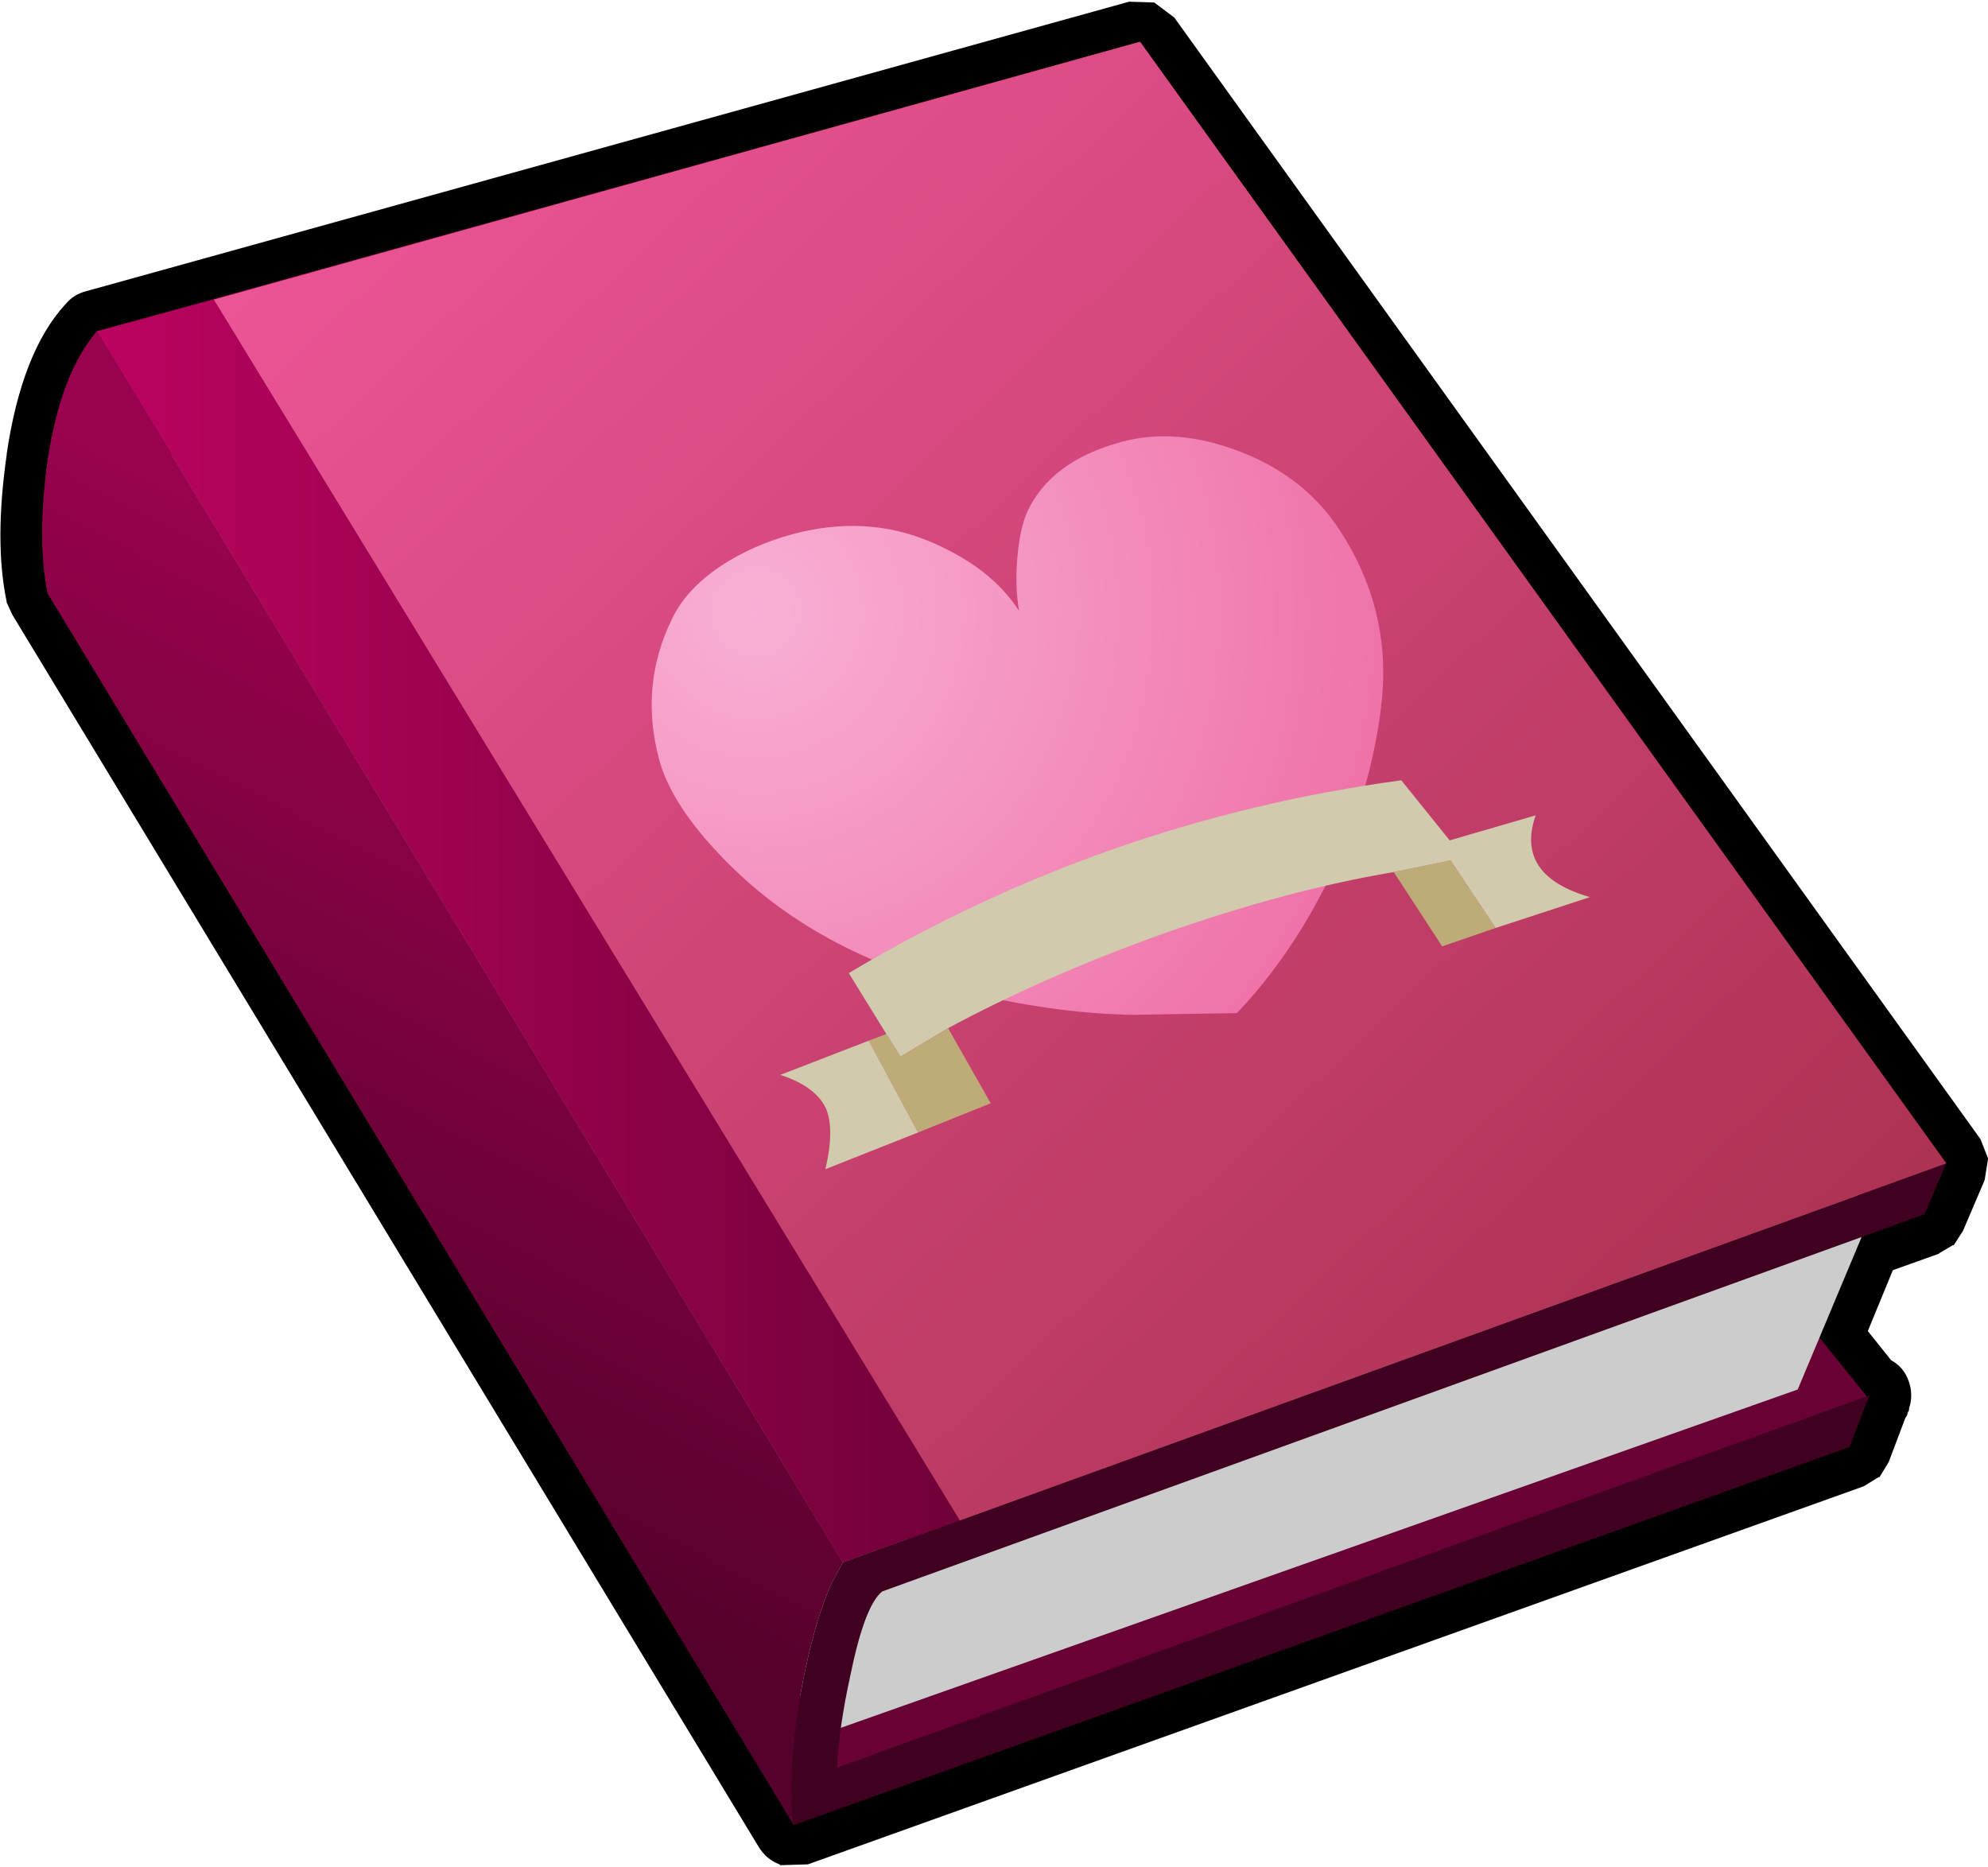 <?xml version="1.0" encoding="UTF-8" standalone="no"?>
<svg xmlns:xlink="http://www.w3.org/1999/xlink" height="111.85px" width="119.1px" xmlns="http://www.w3.org/2000/svg">
  <g transform="matrix(1.0, 0.0, 0.0, 1.0, 59.55, 55.9)">
    <path d="M10.8 -54.85 L59.1 12.35 59.55 13.5 59.55 13.55 59.35 14.8 58.05 17.85 57.5 18.7 57.45 18.7 56.6 19.2 56.65 19.2 53.85 20.2 52.35 23.85 53.75 25.6 Q54.5 26.0 54.8 26.85 55.1 27.7 54.8 28.55 L54.85 28.35 54.8 28.65 54.75 28.7 54.7 28.9 54.6 29.05 53.6 31.7 53.05 32.6 53.0 32.6 52.1 33.15 -11.15 55.8 -12.8 55.85 -12.85 55.8 Q-13.65 55.5 -14.1 54.75 L-58.8 -19.05 -59.15 -19.8 -59.15 -19.85 Q-59.9 -23.4 -59.15 -28.65 L-59.15 -28.7 Q-58.25 -34.8 -55.65 -37.65 L-55.6 -37.7 Q-55.15 -38.25 -54.4 -38.45 L8.1 -55.8 9.6 -55.75 10.8 -54.85" fill="#000000" fill-rule="evenodd" stroke="none"/>
    <path d="M52.4 27.9 L-12.75 52.15 Q-38.05 8.75 -1.7 -39.25 L52.4 27.9" fill="#690135" fill-rule="evenodd" stroke="none"/>
    <path d="M-51.95 -23.0 L-51.15 -28.2 7.95 -44.35 52.55 16.85 48.15 27.35 -10.25 48.0 -51.95 -23.0" fill="#cccccc" fill-rule="evenodd" stroke="none"/>
    <path d="M57.05 13.8 L55.75 16.85 -6.7 39.45 Q-7.75 40.3 -8.6 44.45 -9.3 47.65 -9.4 50.0 L52.45 27.7 51.25 30.8 -12.0 53.45 Q-12.5 49.8 -11.3 44.1 -10.6 40.9 -9.75 39.0 L-9.05 37.7 57.05 13.8" fill="#400020" fill-rule="evenodd" stroke="none"/>
    <path d="M-53.75 -36.05 L8.75 -53.4 57.05 13.8 -9.05 37.7 -53.75 -36.05" fill="#700138" fill-rule="evenodd" stroke="none"/>
    <path d="M-12.0 53.45 L-56.7 -20.35 Q-57.35 -23.55 -56.7 -28.35 -55.9 -33.55 -53.75 -36.05 L-9.05 37.7 -9.75 39.0 Q-10.6 40.9 -11.3 44.1 -12.5 49.8 -12.0 53.45" fill="url(#gradient0)" fill-rule="evenodd" stroke="none"/>
    <path d="M-46.75 -37.95 L8.75 -53.4 57.05 13.8 -2.05 35.2 -46.75 -37.95" fill="url(#gradient1)" fill-rule="evenodd" stroke="none"/>
    <path d="M-2.05 35.2 L-9.05 37.7 -53.75 -36.05 -46.75 -37.95 -2.05 35.2" fill="url(#gradient2)" fill-rule="evenodd" stroke="none"/>
    <path d="M1.4 -22.5 Q1.55 -24.25 2.0 -25.25 3.4 -28.25 7.55 -29.4 10.9 -30.35 14.85 -28.8 18.65 -27.3 20.7 -24.15 23.75 -19.5 23.25 -14.1 22.95 -10.85 21.65 -6.85 18.9 0.25 14.55 4.8 L8.35 4.9 Q4.15 4.85 -1.05 3.7 -6.25 2.35 -9.95 0.3 -13.5 -1.65 -16.25 -4.5 -19.3 -7.65 -20.05 -10.35 -21.25 -14.8 -19.3 -18.8 -18.45 -20.6 -16.35 -22.0 -14.45 -23.25 -12.05 -23.9 -7.75 -25.05 -3.95 -23.5 -0.2 -21.95 1.5 -19.3 1.25 -20.8 1.4 -22.5" fill="url(#gradient3)" fill-rule="evenodd" stroke="none"/>
    <path d="M-6.45 6.05 L-5.6 7.4 -2.75 5.7 -0.2 10.2 -4.55 11.95 -7.5 6.45 -6.45 6.05 M23.95 -3.65 L27.35 -4.35 30.05 -0.3 26.85 0.8 23.95 -3.65" fill="#beac78" fill-rule="evenodd" stroke="none"/>
    <path d="M-6.45 6.05 L-8.7 2.4 Q6.65 -6.75 24.4 -9.15 L27.3 -5.55 32.45 -7.05 Q31.2 -3.45 35.7 -2.15 L30.05 -0.3 27.35 -4.35 23.95 -3.65 Q17.65 -2.6 10.25 0.0 3.1 2.55 -2.75 5.7 L-5.6 7.4 -6.45 6.05 M-7.5 6.45 L-4.55 11.95 -10.1 14.15 Q-9.55 11.8 -10.05 10.55 -10.65 9.2 -12.8 8.5 L-7.5 6.45" fill="#d1caad" fill-rule="evenodd" stroke="none"/>
  </g>
  <defs>
    <linearGradient gradientTransform="matrix(0.014, -0.026, 0.048, 0.025, -33.1, 8.65)" gradientUnits="userSpaceOnUse" id="gradient0" spreadMethod="pad" x1="-819.2" x2="819.2">
      <stop offset="0.0" stop-color="#54012b"/>
      <stop offset="1.0" stop-color="#99024e"/>
    </linearGradient>
    <linearGradient gradientTransform="matrix(-0.047, -0.05, 0.039, -0.037, 5.4, -8.65)" gradientUnits="userSpaceOnUse" id="gradient1" spreadMethod="pad" x1="-819.2" x2="819.2">
      <stop offset="0.0" stop-color="#aa3150"/>
      <stop offset="1.0" stop-color="#eb5495"/>
    </linearGradient>
    <linearGradient gradientTransform="matrix(0.032, 0.0, 0.0, 0.046, -27.9, -0.15)" gradientUnits="userSpaceOnUse" id="gradient2" spreadMethod="pad" x1="-819.2" x2="819.2">
      <stop offset="0.0" stop-color="#bc0360"/>
      <stop offset="1.0" stop-color="#700138"/>
    </linearGradient>
    <radialGradient cx="0" cy="0" gradientTransform="matrix(0.051, 0.0, 0.0, 0.051, -14.25, -19.25)" gradientUnits="userSpaceOnUse" id="gradient3" r="819.2" spreadMethod="pad">
      <stop offset="0.0" stop-color="#f9b0d5"/>
      <stop offset="1.0" stop-color="#ee6ca4"/>
    </radialGradient>
  </defs>
</svg>
